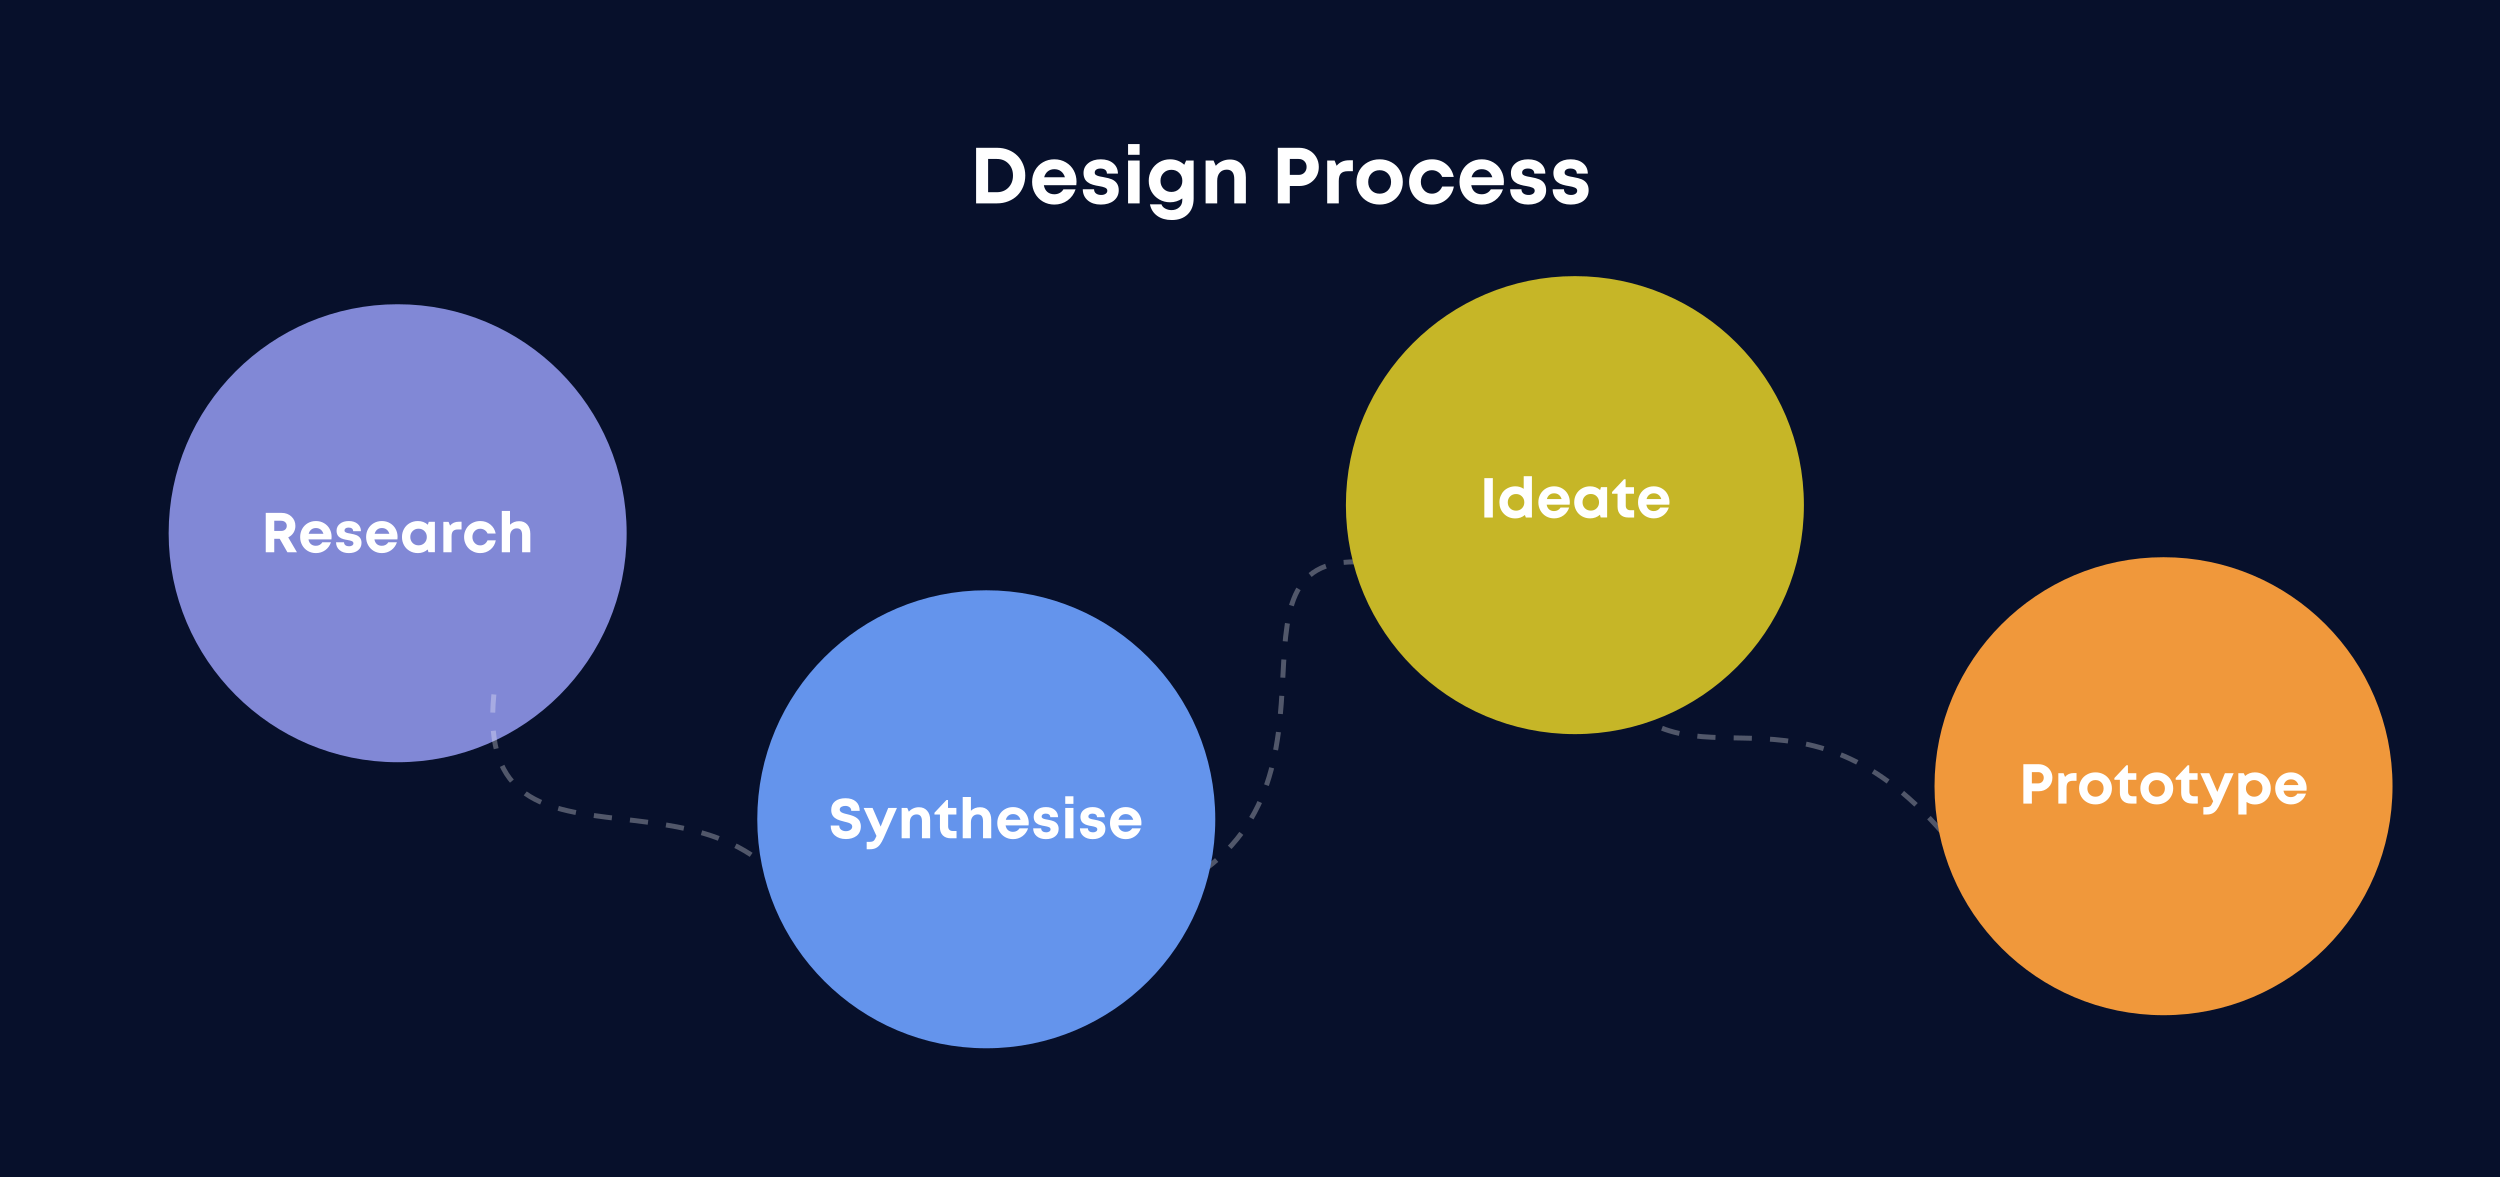 <svg width="1512" height="712" viewBox="0 0 1512 712" fill="none" xmlns="http://www.w3.org/2000/svg">
<rect x="-1" width="1513" height="712" fill="#07102B"/>
<circle cx="240.5" cy="322.5" r="138.5" fill="#8188D6"/>
<path d="M173.821 334L169.173 325.882H165.869V334H160.723V310.193H170.335C172.726 310.193 174.707 310.94 176.278 312.435C177.861 313.918 178.652 315.799 178.652 318.079C178.652 319.618 178.265 320.995 177.49 322.213C176.715 323.419 175.659 324.349 174.319 325.002L179.582 334H173.821ZM165.869 314.958V321.117H169.986C171.049 321.117 171.89 320.835 172.51 320.271C173.13 319.695 173.439 318.953 173.439 318.046C173.439 317.138 173.13 316.397 172.51 315.821C171.89 315.246 171.049 314.958 169.986 314.958H165.869ZM200.558 324.753C200.558 325.251 200.525 325.738 200.458 326.214H186.563C186.773 327.465 187.271 328.427 188.057 329.103C188.854 329.767 189.855 330.099 191.062 330.099C191.914 330.099 192.678 329.91 193.353 329.534C194.039 329.158 194.57 328.638 194.946 327.974H200.159C199.495 329.977 198.344 331.571 196.706 332.755C195.068 333.928 193.187 334.515 191.062 334.515C189.28 334.515 187.658 334.094 186.197 333.253C184.748 332.401 183.608 331.233 182.778 329.75C181.947 328.267 181.532 326.623 181.532 324.819C181.532 323.004 181.942 321.355 182.761 319.872C183.591 318.389 184.731 317.227 186.181 316.386C187.642 315.545 189.269 315.124 191.062 315.124C192.899 315.124 194.548 315.561 196.009 316.436C197.47 317.299 198.593 318.461 199.379 319.922C200.165 321.383 200.558 322.993 200.558 324.753ZM191.062 319.357C189.966 319.357 189.036 319.662 188.273 320.271C187.509 320.879 186.983 321.731 186.695 322.827H195.594C195.251 321.709 194.686 320.852 193.901 320.254C193.126 319.656 192.18 319.357 191.062 319.357ZM210.942 334.515C208.64 334.515 206.78 333.917 205.364 332.722C203.958 331.515 203.25 329.927 203.239 327.957H208.07C208.081 328.743 208.363 329.346 208.916 329.767C209.481 330.187 210.222 330.397 211.141 330.397C211.871 330.397 212.486 330.237 212.984 329.916C213.493 329.595 213.747 329.141 213.747 328.555C213.747 328.256 213.659 327.996 213.482 327.774C213.316 327.553 213.05 327.37 212.685 327.227C212.32 327.072 211.96 326.955 211.606 326.878C211.252 326.789 210.787 326.695 210.211 326.596C209.691 326.507 209.254 326.43 208.9 326.363C208.546 326.286 208.114 326.175 207.605 326.031C207.107 325.887 206.686 325.732 206.343 325.566C206 325.389 205.635 325.157 205.247 324.869C204.871 324.581 204.567 324.266 204.334 323.923C204.113 323.569 203.925 323.143 203.77 322.645C203.626 322.146 203.554 321.599 203.554 321.001C203.554 319.263 204.235 317.852 205.596 316.768C206.957 315.672 208.739 315.124 210.942 315.124C213.155 315.124 214.932 315.688 216.271 316.817C217.61 317.935 218.285 319.413 218.296 321.25H213.581C213.57 320.531 213.321 319.988 212.834 319.623C212.358 319.258 211.683 319.075 210.809 319.075C210.045 319.075 209.442 319.236 208.999 319.557C208.568 319.878 208.352 320.304 208.352 320.835C208.352 321.034 208.385 321.217 208.451 321.383C208.529 321.538 208.656 321.676 208.833 321.798C209.021 321.909 209.193 322.008 209.348 322.097C209.514 322.174 209.757 322.257 210.078 322.346C210.41 322.423 210.676 322.484 210.875 322.528C211.086 322.562 211.401 322.617 211.822 322.694C213.604 323.015 214.887 323.347 215.673 323.69C217.654 324.576 218.645 326.125 218.645 328.339C218.645 330.209 217.942 331.709 216.536 332.838C215.131 333.956 213.266 334.515 210.942 334.515ZM240.451 324.753C240.451 325.251 240.417 325.738 240.351 326.214H226.456C226.666 327.465 227.164 328.427 227.95 329.103C228.747 329.767 229.748 330.099 230.955 330.099C231.807 330.099 232.57 329.91 233.246 329.534C233.932 329.158 234.463 328.638 234.839 327.974H240.052C239.388 329.977 238.237 331.571 236.599 332.755C234.961 333.928 233.08 334.515 230.955 334.515C229.173 334.515 227.551 334.094 226.09 333.253C224.64 332.401 223.5 331.233 222.67 329.75C221.84 328.267 221.425 326.623 221.425 324.819C221.425 323.004 221.835 321.355 222.654 319.872C223.484 318.389 224.624 317.227 226.074 316.386C227.535 315.545 229.162 315.124 230.955 315.124C232.792 315.124 234.441 315.561 235.902 316.436C237.363 317.299 238.486 318.461 239.272 319.922C240.058 321.383 240.451 322.993 240.451 324.753ZM230.955 319.357C229.859 319.357 228.929 319.662 228.166 320.271C227.402 320.879 226.876 321.731 226.588 322.827H235.487C235.144 321.709 234.579 320.852 233.793 320.254C233.019 319.656 232.072 319.357 230.955 319.357ZM259.301 315.605H263.02V333.967H259.119L258.687 332.323C257.016 333.784 255.035 334.515 252.744 334.515C250.929 334.515 249.285 334.094 247.813 333.253C246.341 332.412 245.19 331.25 244.36 329.767C243.53 328.272 243.115 326.612 243.115 324.786C243.115 322.971 243.53 321.327 244.36 319.855C245.19 318.372 246.341 317.216 247.813 316.386C249.285 315.545 250.929 315.124 252.744 315.124C255.079 315.124 257.088 315.871 258.77 317.365L259.301 315.605ZM249.556 328.389C250.508 329.34 251.703 329.816 253.142 329.816C254.581 329.816 255.771 329.34 256.712 328.389C257.663 327.437 258.139 326.236 258.139 324.786C258.139 323.336 257.663 322.135 256.712 321.184C255.771 320.232 254.581 319.756 253.142 319.756C251.703 319.756 250.508 320.237 249.556 321.2C248.616 322.152 248.145 323.347 248.145 324.786C248.145 326.225 248.616 327.426 249.556 328.389ZM277.521 315.539H279.148V320.221H277.007C275.612 320.221 274.61 320.553 274.002 321.217C273.404 321.87 273.105 322.949 273.105 324.454V334H268.141V315.639H271.312L272.192 317.896C273.454 316.325 275.23 315.539 277.521 315.539ZM290.429 334.515C289.067 334.515 287.783 334.266 286.577 333.768C285.371 333.258 284.336 332.572 283.473 331.709C282.609 330.846 281.929 329.811 281.431 328.604C280.933 327.398 280.684 326.12 280.684 324.77C280.684 323.419 280.933 322.146 281.431 320.951C281.929 319.756 282.609 318.732 283.473 317.88C284.336 317.028 285.371 316.358 286.577 315.871C287.795 315.373 289.089 315.124 290.462 315.124C292.83 315.124 294.861 315.816 296.555 317.199C298.259 318.572 299.338 320.392 299.792 322.661H294.861C294.463 321.754 293.871 321.051 293.085 320.553C292.299 320.044 291.414 319.789 290.429 319.789C289.089 319.789 287.966 320.271 287.059 321.233C286.162 322.185 285.714 323.369 285.714 324.786C285.714 326.203 286.168 327.404 287.075 328.389C287.983 329.363 289.101 329.85 290.429 329.85C291.436 329.85 292.321 329.584 293.085 329.053C293.849 328.521 294.441 327.763 294.861 326.778H299.858C299.427 329.091 298.342 330.962 296.604 332.39C294.878 333.806 292.819 334.515 290.429 334.515ZM313.994 315.207C316.064 315.207 317.702 315.893 318.908 317.266C320.126 318.638 320.734 320.497 320.734 322.844V334H315.771V323.674C315.771 322.279 315.511 321.244 314.99 320.569C314.481 319.894 313.673 319.557 312.567 319.557C311.316 319.557 310.314 319.988 309.562 320.852C308.82 321.704 308.449 322.871 308.449 324.354V334H303.485V309.015H308.449V317.349C309.943 315.921 311.792 315.207 313.994 315.207Z" fill="white"/>
<path d="M298.694 420C286.008 549.384 450.922 441.327 492 570" stroke="white" stroke-opacity="0.3" stroke-width="3" stroke-dasharray="11 11"/>
<path d="M708.323 538.191C833 476.999 720 319.5 840 342" stroke="white" stroke-opacity="0.3" stroke-width="3" stroke-dasharray="11 11"/>
<path d="M986.5 429C1039 475.499 1109.5 394 1206 546" stroke="white" stroke-opacity="0.3" stroke-width="3" stroke-dasharray="11 11"/>
<circle cx="952.5" cy="305.5" r="138.5" fill="#C6B627"/>
<path d="M897.723 313V289.193H902.869V313H897.723ZM921.537 288.015H926.501V313H922.832L922.251 311.473C920.624 312.856 918.704 313.548 916.49 313.548C913.712 313.548 911.41 312.624 909.584 310.775C907.758 308.927 906.845 306.608 906.845 303.819C906.845 302.447 907.088 301.163 907.575 299.968C908.062 298.761 908.726 297.732 909.568 296.88C910.42 296.028 911.444 295.358 912.639 294.871C913.834 294.373 915.118 294.124 916.49 294.124C918.361 294.124 920.043 294.628 921.537 295.635V288.015ZM913.319 307.422C914.271 308.374 915.467 308.85 916.905 308.85C918.344 308.85 919.534 308.374 920.475 307.422C921.427 306.459 921.903 305.258 921.903 303.819C921.903 302.381 921.427 301.185 920.475 300.233C919.534 299.271 918.344 298.789 916.905 298.789C915.467 298.789 914.271 299.265 913.319 300.217C912.379 301.169 911.908 302.369 911.908 303.819C911.908 305.269 912.379 306.47 913.319 307.422ZM949.419 303.753C949.419 304.251 949.386 304.738 949.32 305.214H935.424C935.634 306.465 936.132 307.427 936.918 308.103C937.715 308.767 938.717 309.099 939.923 309.099C940.775 309.099 941.539 308.91 942.214 308.534C942.9 308.158 943.432 307.638 943.808 306.974H949.021C948.357 308.977 947.206 310.571 945.568 311.755C943.93 312.928 942.048 313.515 939.923 313.515C938.141 313.515 936.52 313.094 935.059 312.253C933.609 311.401 932.469 310.233 931.639 308.75C930.809 307.267 930.394 305.623 930.394 303.819C930.394 302.004 930.803 300.355 931.622 298.872C932.452 297.389 933.592 296.227 935.042 295.386C936.503 294.545 938.13 294.124 939.923 294.124C941.76 294.124 943.409 294.561 944.87 295.436C946.331 296.299 947.455 297.461 948.241 298.922C949.026 300.383 949.419 301.993 949.419 303.753ZM939.923 298.357C938.827 298.357 937.898 298.662 937.134 299.271C936.37 299.879 935.845 300.731 935.557 301.827H944.455C944.112 300.709 943.548 299.852 942.762 299.254C941.987 298.656 941.041 298.357 939.923 298.357ZM968.27 294.605H971.989V312.967H968.087L967.656 311.323C965.985 312.784 964.003 313.515 961.712 313.515C959.897 313.515 958.254 313.094 956.782 312.253C955.31 311.412 954.159 310.25 953.329 308.767C952.499 307.272 952.083 305.612 952.083 303.786C952.083 301.971 952.499 300.327 953.329 298.855C954.159 297.372 955.31 296.216 956.782 295.386C958.254 294.545 959.897 294.124 961.712 294.124C964.048 294.124 966.056 294.871 967.739 296.365L968.27 294.605ZM958.525 307.389C959.477 308.34 960.672 308.816 962.111 308.816C963.55 308.816 964.739 308.34 965.68 307.389C966.632 306.437 967.108 305.236 967.108 303.786C967.108 302.336 966.632 301.135 965.68 300.184C964.739 299.232 963.55 298.756 962.111 298.756C960.672 298.756 959.477 299.237 958.525 300.2C957.584 301.152 957.114 302.347 957.114 303.786C957.114 305.225 957.584 306.426 958.525 307.389ZM986.075 308.584H988.333V313H984.813C982.799 313 981.205 312.419 980.032 311.257C978.87 310.084 978.289 308.479 978.289 306.442V298.623H974.968V297.561L982.223 289.841H983.17V294.639H988.233V298.623H983.253V305.778C983.253 306.675 983.496 307.367 983.983 307.854C984.47 308.34 985.167 308.584 986.075 308.584ZM1009.71 303.753C1009.71 304.251 1009.67 304.738 1009.61 305.214H995.712C995.922 306.465 996.42 307.427 997.206 308.103C998.003 308.767 999.004 309.099 1000.21 309.099C1001.06 309.099 1001.83 308.91 1002.5 308.534C1003.19 308.158 1003.72 307.638 1004.1 306.974H1009.31C1008.64 308.977 1007.49 310.571 1005.86 311.755C1004.22 312.928 1002.34 313.515 1000.21 313.515C998.429 313.515 996.807 313.094 995.346 312.253C993.897 311.401 992.757 310.233 991.927 308.75C991.096 307.267 990.681 305.623 990.681 303.819C990.681 302.004 991.091 300.355 991.91 298.872C992.74 297.389 993.88 296.227 995.33 295.386C996.791 294.545 998.418 294.124 1000.21 294.124C1002.05 294.124 1003.7 294.561 1005.16 295.436C1006.62 296.299 1007.74 297.461 1008.53 298.922C1009.31 300.383 1009.71 301.993 1009.71 303.753ZM1000.21 298.357C999.115 298.357 998.185 298.662 997.422 299.271C996.658 299.879 996.132 300.731 995.845 301.827H1004.74C1004.4 300.709 1003.84 299.852 1003.05 299.254C1002.27 298.656 1001.33 298.357 1000.21 298.357Z" fill="white"/>
<circle cx="596.5" cy="495.5" r="138.5" fill="#6494EC"/>
<path d="M511.625 507.465C508.858 507.465 506.628 506.734 504.935 505.273C503.241 503.801 502.395 501.804 502.395 499.28H507.574C507.574 500.376 507.962 501.223 508.736 501.82C509.511 502.407 510.463 502.7 511.592 502.7C512.621 502.7 513.518 502.446 514.281 501.937C515.045 501.427 515.427 500.747 515.427 499.895C515.427 499.596 515.371 499.325 515.261 499.081C515.161 498.838 514.984 498.622 514.729 498.434C514.486 498.245 514.248 498.085 514.016 497.952C513.794 497.819 513.462 497.687 513.02 497.554C512.577 497.421 512.212 497.321 511.924 497.255C511.647 497.177 511.227 497.072 510.662 496.939C508.67 496.452 507.231 495.993 506.346 495.562C504.243 494.554 503.059 493.005 502.793 490.913C502.749 490.581 502.727 490.238 502.727 489.884C502.727 487.626 503.496 485.877 505.034 484.638C506.584 483.387 508.692 482.762 511.359 482.762C514.082 482.762 516.19 483.442 517.685 484.804C519.19 486.154 519.942 488.024 519.942 490.415H514.846C514.846 489.441 514.497 488.7 513.8 488.19C513.114 487.67 512.256 487.41 511.227 487.41C510.308 487.41 509.517 487.604 508.853 487.991C508.2 488.379 507.873 488.938 507.873 489.668C507.873 489.989 507.956 490.282 508.122 490.548C508.299 490.813 508.504 491.029 508.736 491.195C508.969 491.361 509.317 491.533 509.782 491.71C510.247 491.876 510.646 492.003 510.978 492.092C511.321 492.18 511.813 492.302 512.455 492.457C512.997 492.59 513.412 492.695 513.7 492.772C513.999 492.85 514.414 492.972 514.945 493.138C515.477 493.304 515.897 493.459 516.207 493.603C516.517 493.735 516.899 493.924 517.353 494.167C517.806 494.399 518.166 494.637 518.432 494.881C518.708 495.113 519.002 495.407 519.312 495.761C519.632 496.115 519.876 496.486 520.042 496.873C520.208 497.26 520.346 497.709 520.457 498.218C520.579 498.727 520.64 499.269 520.64 499.845C520.64 501.095 520.402 502.213 519.926 503.198C519.45 504.183 518.797 504.986 517.967 505.605C517.148 506.214 516.196 506.679 515.111 507C514.038 507.31 512.876 507.465 511.625 507.465ZM537.199 488.639H542.479L534.477 506.751C533.713 508.478 532.966 509.817 532.236 510.769C531.516 511.731 530.675 512.445 529.712 512.91C528.749 513.386 527.582 513.624 526.209 513.624H524.167V509.158H525.894C527.067 509.158 527.903 508.942 528.401 508.511C528.91 508.079 529.452 507.155 530.028 505.738L530.094 505.589L522.324 488.639H527.72L532.617 499.928L537.199 488.639ZM555.751 488.207C557.832 488.207 559.487 488.904 560.715 490.299C561.944 491.682 562.558 493.542 562.558 495.877V507H557.594V496.674C557.594 493.929 556.526 492.557 554.39 492.557C553.117 492.557 552.11 492.988 551.368 493.852C550.638 494.704 550.273 495.871 550.273 497.354V507H545.309V488.639H548.712L549.675 490.913C550.383 490.072 551.263 489.413 552.315 488.938C553.377 488.451 554.523 488.207 555.751 488.207ZM576.262 502.584H578.52V507H575C572.986 507 571.392 506.419 570.219 505.257C569.057 504.084 568.476 502.479 568.476 500.442V492.623H565.156V491.561L572.411 483.841H573.357V488.639H578.42V492.623H573.44V499.778C573.44 500.675 573.683 501.367 574.17 501.854C574.657 502.34 575.355 502.584 576.262 502.584ZM592.756 488.207C594.825 488.207 596.463 488.893 597.67 490.266C598.887 491.638 599.496 493.497 599.496 495.844V507H594.532V496.674C594.532 495.279 594.272 494.244 593.752 493.569C593.242 492.894 592.435 492.557 591.328 492.557C590.077 492.557 589.075 492.988 588.323 493.852C587.581 494.704 587.211 495.871 587.211 497.354V507H582.247V482.015H587.211V490.349C588.705 488.921 590.553 488.207 592.756 488.207ZM622.181 497.753C622.181 498.251 622.148 498.738 622.082 499.214H608.186C608.397 500.465 608.895 501.427 609.68 502.103C610.477 502.767 611.479 503.099 612.685 503.099C613.538 503.099 614.301 502.91 614.976 502.534C615.663 502.158 616.194 501.638 616.57 500.974H621.783C621.119 502.977 619.968 504.571 618.33 505.755C616.692 506.928 614.81 507.515 612.685 507.515C610.903 507.515 609.282 507.094 607.821 506.253C606.371 505.401 605.231 504.233 604.401 502.75C603.571 501.267 603.156 499.623 603.156 497.819C603.156 496.004 603.566 494.355 604.385 492.872C605.215 491.389 606.355 490.227 607.804 489.386C609.265 488.545 610.892 488.124 612.685 488.124C614.523 488.124 616.172 488.561 617.633 489.436C619.094 490.299 620.217 491.461 621.003 492.922C621.789 494.383 622.181 495.993 622.181 497.753ZM612.685 492.357C611.59 492.357 610.66 492.662 609.896 493.271C609.133 493.879 608.607 494.731 608.319 495.827H617.218C616.874 494.709 616.31 493.852 615.524 493.254C614.749 492.656 613.803 492.357 612.685 492.357ZM632.565 507.515C630.263 507.515 628.404 506.917 626.987 505.722C625.582 504.515 624.873 502.927 624.862 500.957H629.693C629.704 501.743 629.987 502.346 630.54 502.767C631.104 503.187 631.846 503.397 632.765 503.397C633.495 503.397 634.109 503.237 634.607 502.916C635.116 502.595 635.371 502.141 635.371 501.555C635.371 501.256 635.283 500.996 635.105 500.774C634.939 500.553 634.674 500.37 634.309 500.227C633.943 500.072 633.584 499.955 633.229 499.878C632.875 499.789 632.41 499.695 631.835 499.596C631.315 499.507 630.878 499.43 630.523 499.363C630.169 499.286 629.738 499.175 629.228 499.031C628.73 498.887 628.31 498.732 627.967 498.566C627.624 498.389 627.258 498.157 626.871 497.869C626.495 497.581 626.19 497.266 625.958 496.923C625.737 496.569 625.548 496.143 625.394 495.645C625.25 495.146 625.178 494.599 625.178 494.001C625.178 492.263 625.858 490.852 627.22 489.768C628.581 488.672 630.363 488.124 632.565 488.124C634.779 488.124 636.555 488.688 637.894 489.817C639.234 490.935 639.909 492.413 639.92 494.25H635.205C635.194 493.531 634.945 492.988 634.458 492.623C633.982 492.258 633.307 492.075 632.433 492.075C631.669 492.075 631.066 492.236 630.623 492.557C630.191 492.878 629.976 493.304 629.976 493.835C629.976 494.034 630.009 494.217 630.075 494.383C630.153 494.538 630.28 494.676 630.457 494.798C630.645 494.909 630.817 495.008 630.972 495.097C631.138 495.174 631.381 495.257 631.702 495.346C632.034 495.423 632.3 495.484 632.499 495.528C632.709 495.562 633.025 495.617 633.445 495.694C635.227 496.015 636.511 496.347 637.297 496.69C639.278 497.576 640.269 499.125 640.269 501.339C640.269 503.209 639.566 504.709 638.16 505.838C636.755 506.956 634.89 507.515 632.565 507.515ZM644.261 486.198V481.583H649.208V486.198H644.261ZM644.261 507V488.639H649.225V507H644.261ZM660.837 507.515C658.535 507.515 656.676 506.917 655.259 505.722C653.853 504.515 653.145 502.927 653.134 500.957H657.965C657.976 501.743 658.258 502.346 658.812 502.767C659.376 503.187 660.118 503.397 661.036 503.397C661.767 503.397 662.381 503.237 662.879 502.916C663.388 502.595 663.643 502.141 663.643 501.555C663.643 501.256 663.554 500.996 663.377 500.774C663.211 500.553 662.946 500.37 662.58 500.227C662.215 500.072 661.855 499.955 661.501 499.878C661.147 499.789 660.682 499.695 660.107 499.596C659.587 499.507 659.149 499.43 658.795 499.363C658.441 499.286 658.009 499.175 657.5 499.031C657.002 498.887 656.582 498.732 656.239 498.566C655.895 498.389 655.53 498.157 655.143 497.869C654.767 497.581 654.462 497.266 654.23 496.923C654.008 496.569 653.82 496.143 653.665 495.645C653.521 495.146 653.449 494.599 653.449 494.001C653.449 492.263 654.13 490.852 655.491 489.768C656.853 488.672 658.635 488.124 660.837 488.124C663.051 488.124 664.827 488.688 666.166 489.817C667.505 490.935 668.181 492.413 668.192 494.25H663.477C663.466 493.531 663.217 492.988 662.73 492.623C662.254 492.258 661.579 492.075 660.704 492.075C659.941 492.075 659.338 492.236 658.895 492.557C658.463 492.878 658.247 493.304 658.247 493.835C658.247 494.034 658.281 494.217 658.347 494.383C658.424 494.538 658.552 494.676 658.729 494.798C658.917 494.909 659.088 495.008 659.243 495.097C659.409 495.174 659.653 495.257 659.974 495.346C660.306 495.423 660.572 495.484 660.771 495.528C660.981 495.562 661.296 495.617 661.717 495.694C663.499 496.015 664.783 496.347 665.569 496.69C667.55 497.576 668.54 499.125 668.54 501.339C668.54 503.209 667.838 504.709 666.432 505.838C665.026 506.956 663.161 507.515 660.837 507.515ZM690.346 497.753C690.346 498.251 690.313 498.738 690.247 499.214H676.351C676.561 500.465 677.059 501.427 677.845 502.103C678.642 502.767 679.644 503.099 680.85 503.099C681.702 503.099 682.466 502.91 683.141 502.534C683.827 502.158 684.359 501.638 684.735 500.974H689.948C689.284 502.977 688.133 504.571 686.495 505.755C684.857 506.928 682.975 507.515 680.85 507.515C679.068 507.515 677.447 507.094 675.986 506.253C674.536 505.401 673.396 504.233 672.566 502.75C671.736 501.267 671.321 499.623 671.321 497.819C671.321 496.004 671.73 494.355 672.549 492.872C673.379 491.389 674.519 490.227 675.969 489.386C677.43 488.545 679.057 488.124 680.85 488.124C682.687 488.124 684.336 488.561 685.797 489.436C687.258 490.299 688.382 491.461 689.167 492.922C689.953 494.383 690.346 495.993 690.346 497.753ZM680.85 492.357C679.754 492.357 678.825 492.662 678.061 493.271C677.297 493.879 676.772 494.731 676.484 495.827H685.382C685.039 494.709 684.475 493.852 683.689 493.254C682.914 492.656 681.968 492.357 680.85 492.357Z" fill="white"/>
<circle cx="1308.5" cy="475.5" r="138.5" fill="#F0983B"/>
<path d="M1232.89 462.193C1234.46 462.193 1235.88 462.548 1237.15 463.256C1238.44 463.953 1239.44 464.933 1240.17 466.194C1240.92 467.445 1241.29 468.84 1241.29 470.378C1241.29 472.724 1240.48 474.678 1238.88 476.238C1237.28 477.788 1235.28 478.562 1232.89 478.562H1228.87V486H1223.72V462.193H1232.89ZM1232.65 473.798C1233.66 473.798 1234.48 473.477 1235.11 472.835C1235.74 472.193 1236.06 471.374 1236.06 470.378C1236.06 469.382 1235.74 468.568 1235.11 467.938C1234.49 467.296 1233.67 466.975 1232.65 466.975H1228.87V473.798H1232.65ZM1254.26 467.539H1255.89V472.221H1253.75C1252.35 472.221 1251.35 472.553 1250.74 473.217C1250.14 473.87 1249.84 474.949 1249.84 476.454V486H1244.88V467.639H1248.05L1248.93 469.896C1250.19 468.325 1251.97 467.539 1254.26 467.539ZM1267.35 486.515C1265.48 486.515 1263.79 486.094 1262.27 485.253C1260.75 484.412 1259.56 483.25 1258.7 481.767C1257.85 480.284 1257.42 478.634 1257.42 476.819C1257.42 474.982 1257.85 473.327 1258.7 471.855C1259.56 470.372 1260.75 469.216 1262.27 468.386C1263.79 467.545 1265.48 467.124 1267.35 467.124C1269.21 467.124 1270.9 467.545 1272.41 468.386C1273.93 469.216 1275.12 470.372 1275.98 471.855C1276.85 473.339 1277.28 474.993 1277.28 476.819C1277.28 478.634 1276.85 480.284 1275.98 481.767C1275.12 483.25 1273.93 484.412 1272.41 485.253C1270.9 486.094 1269.21 486.515 1267.35 486.515ZM1263.83 480.455C1264.75 481.385 1265.92 481.85 1267.35 481.85C1268.78 481.85 1269.95 481.385 1270.87 480.455C1271.79 479.514 1272.25 478.302 1272.25 476.819C1272.25 475.336 1271.79 474.13 1270.87 473.2C1269.95 472.259 1268.78 471.789 1267.35 471.789C1265.92 471.789 1264.75 472.259 1263.83 473.2C1262.91 474.13 1262.45 475.336 1262.45 476.819C1262.45 478.302 1262.91 479.514 1263.83 480.455ZM1289.89 481.584H1292.15V486H1288.63C1286.61 486 1285.02 485.419 1283.84 484.257C1282.68 483.084 1282.1 481.479 1282.1 479.442V471.623H1278.78V470.561L1286.04 462.841H1286.98V467.639H1292.05V471.623H1287.06V478.778C1287.06 479.675 1287.31 480.367 1287.8 480.854C1288.28 481.34 1288.98 481.584 1289.89 481.584ZM1304.42 486.515C1302.55 486.515 1300.86 486.094 1299.34 485.253C1297.83 484.412 1296.64 483.25 1295.77 481.767C1294.92 480.284 1294.49 478.634 1294.49 476.819C1294.49 474.982 1294.92 473.327 1295.77 471.855C1296.64 470.372 1297.83 469.216 1299.34 468.386C1300.86 467.545 1302.55 467.124 1304.42 467.124C1306.28 467.124 1307.97 467.545 1309.49 468.386C1311 469.216 1312.19 470.372 1313.05 471.855C1313.92 473.339 1314.35 474.993 1314.35 476.819C1314.35 478.634 1313.92 480.284 1313.05 481.767C1312.19 483.25 1311 484.412 1309.49 485.253C1307.97 486.094 1306.28 486.515 1304.42 486.515ZM1300.9 480.455C1301.82 481.385 1302.99 481.85 1304.42 481.85C1305.85 481.85 1307.02 481.385 1307.94 480.455C1308.86 479.514 1309.32 478.302 1309.32 476.819C1309.32 475.336 1308.86 474.13 1307.94 473.2C1307.02 472.259 1305.85 471.789 1304.42 471.789C1302.99 471.789 1301.82 472.259 1300.9 473.2C1299.98 474.13 1299.52 475.336 1299.52 476.819C1299.52 478.302 1299.98 479.514 1300.9 480.455ZM1326.96 481.584H1329.22V486H1325.7C1323.68 486 1322.09 485.419 1320.91 484.257C1319.75 483.084 1319.17 481.479 1319.17 479.442V471.623H1315.85V470.561L1323.11 462.841H1324.05V467.639H1329.12V471.623H1324.14V478.778C1324.14 479.675 1324.38 480.367 1324.87 480.854C1325.35 481.34 1326.05 481.584 1326.96 481.584ZM1345.63 467.639H1350.91L1342.9 485.751C1342.14 487.478 1341.39 488.817 1340.66 489.769C1339.94 490.731 1339.1 491.445 1338.14 491.91C1337.18 492.386 1336.01 492.624 1334.64 492.624H1332.59V488.158H1334.32C1335.49 488.158 1336.33 487.942 1336.83 487.511C1337.34 487.079 1337.88 486.155 1338.45 484.738L1338.52 484.589L1330.75 467.639H1336.15L1341.04 478.928L1345.63 467.639ZM1363.75 467.124C1365.56 467.124 1367.2 467.545 1368.66 468.386C1370.13 469.216 1371.28 470.372 1372.11 471.855C1372.94 473.339 1373.36 474.993 1373.36 476.819C1373.36 478.646 1372.94 480.306 1372.11 481.8C1371.28 483.283 1370.13 484.445 1368.66 485.286C1367.2 486.127 1365.56 486.548 1363.75 486.548C1361.89 486.548 1360.2 486.033 1358.7 485.004V492.624H1353.74V467.639H1357.01L1357.85 469.315C1359.5 467.854 1361.47 467.124 1363.75 467.124ZM1359.75 480.422C1360.7 481.374 1361.89 481.85 1363.33 481.85C1364.77 481.85 1365.96 481.374 1366.9 480.422C1367.85 479.47 1368.33 478.269 1368.33 476.819C1368.33 475.369 1367.85 474.169 1366.9 473.217C1365.96 472.265 1364.77 471.789 1363.33 471.789C1361.89 471.789 1360.7 472.271 1359.75 473.233C1358.8 474.185 1358.33 475.381 1358.33 476.819C1358.33 478.258 1358.8 479.459 1359.75 480.422ZM1395.06 476.753C1395.06 477.251 1395.03 477.738 1394.97 478.214H1381.07C1381.28 479.465 1381.78 480.427 1382.56 481.103C1383.36 481.767 1384.36 482.099 1385.57 482.099C1386.42 482.099 1387.18 481.91 1387.86 481.534C1388.55 481.158 1389.08 480.638 1389.45 479.974H1394.67C1394 481.977 1392.85 483.571 1391.21 484.755C1389.58 485.928 1387.69 486.515 1385.57 486.515C1383.79 486.515 1382.17 486.094 1380.7 485.253C1379.25 484.401 1378.11 483.233 1377.28 481.75C1376.45 480.267 1376.04 478.623 1376.04 476.819C1376.04 475.004 1376.45 473.355 1377.27 471.872C1378.1 470.389 1379.24 469.227 1380.69 468.386C1382.15 467.545 1383.78 467.124 1385.57 467.124C1387.41 467.124 1389.05 467.561 1390.52 468.436C1391.98 469.299 1393.1 470.461 1393.89 471.922C1394.67 473.383 1395.06 474.993 1395.06 476.753ZM1385.57 471.357C1384.47 471.357 1383.54 471.662 1382.78 472.271C1382.02 472.879 1381.49 473.731 1381.2 474.827H1390.1C1389.76 473.709 1389.19 472.852 1388.41 472.254C1387.63 471.656 1386.69 471.357 1385.57 471.357Z" fill="white"/>
<path d="M603.047 89.391C605.484 89.391 607.758 89.812 609.867 90.656C611.992 91.5 613.797 92.664 615.281 94.148C616.781 95.617 617.953 97.391 618.797 99.469C619.656 101.547 620.086 103.781 620.086 106.172C620.086 108.578 619.656 110.828 618.797 112.922C617.938 115 616.758 116.781 615.258 118.266C613.773 119.734 611.969 120.891 609.844 121.734C607.734 122.578 605.469 123 603.047 123H590.344V89.391H603.047ZM602.883 116.25C605.758 116.25 608.102 115.312 609.914 113.438C611.742 111.547 612.656 109.125 612.656 106.172C612.656 103.219 611.742 100.812 609.914 98.953C608.102 97.078 605.758 96.141 602.883 96.141H597.609V116.25H602.883ZM651.082 109.945C651.082 110.648 651.035 111.336 650.941 112.008H631.324C631.621 113.773 632.324 115.133 633.433 116.086C634.558 117.023 635.972 117.492 637.675 117.492C638.878 117.492 639.957 117.227 640.91 116.695C641.878 116.164 642.628 115.43 643.16 114.492H650.519C649.582 117.32 647.957 119.57 645.644 121.242C643.332 122.898 640.675 123.727 637.675 123.727C635.16 123.727 632.871 123.133 630.808 121.945C628.761 120.742 627.152 119.094 625.98 117C624.808 114.906 624.222 112.586 624.222 110.039C624.222 107.477 624.8 105.148 625.957 103.055C627.128 100.961 628.738 99.32 630.785 98.133C632.847 96.945 635.144 96.352 637.675 96.352C640.269 96.352 642.597 96.969 644.66 98.203C646.722 99.422 648.308 101.062 649.417 103.125C650.527 105.188 651.082 107.461 651.082 109.945ZM637.675 102.328C636.128 102.328 634.816 102.758 633.738 103.617C632.66 104.477 631.917 105.68 631.511 107.227H644.074C643.589 105.648 642.792 104.438 641.683 103.594C640.589 102.75 639.253 102.328 637.675 102.328ZM665.741 123.727C662.491 123.727 659.866 122.883 657.866 121.195C655.882 119.492 654.882 117.25 654.866 114.469H661.687C661.702 115.578 662.101 116.43 662.882 117.023C663.679 117.617 664.726 117.914 666.022 117.914C667.054 117.914 667.921 117.688 668.624 117.234C669.343 116.781 669.702 116.141 669.702 115.312C669.702 114.891 669.577 114.523 669.327 114.211C669.093 113.898 668.718 113.641 668.202 113.438C667.687 113.219 667.179 113.055 666.679 112.945C666.179 112.82 665.522 112.688 664.71 112.547C663.976 112.422 663.358 112.312 662.858 112.219C662.358 112.109 661.749 111.953 661.03 111.75C660.327 111.547 659.733 111.328 659.249 111.094C658.765 110.844 658.249 110.516 657.702 110.109C657.171 109.703 656.741 109.258 656.413 108.773C656.101 108.273 655.835 107.672 655.616 106.969C655.413 106.266 655.312 105.492 655.312 104.648C655.312 102.195 656.272 100.203 658.194 98.672C660.116 97.125 662.632 96.352 665.741 96.352C668.866 96.352 671.374 97.148 673.265 98.742C675.155 100.32 676.108 102.406 676.124 105H669.468C669.452 103.984 669.101 103.219 668.413 102.703C667.741 102.188 666.788 101.93 665.554 101.93C664.476 101.93 663.624 102.156 662.999 102.609C662.39 103.062 662.085 103.664 662.085 104.414C662.085 104.695 662.132 104.953 662.226 105.188C662.335 105.406 662.515 105.602 662.765 105.773C663.03 105.93 663.272 106.07 663.491 106.195C663.726 106.305 664.069 106.422 664.522 106.547C664.991 106.656 665.366 106.742 665.647 106.805C665.944 106.852 666.39 106.93 666.983 107.039C669.499 107.492 671.312 107.961 672.421 108.445C675.218 109.695 676.616 111.883 676.616 115.008C676.616 117.648 675.624 119.766 673.64 121.359C671.655 122.938 669.022 123.727 665.741 123.727ZM682.253 93.633V87.117H689.237V93.633H682.253ZM682.253 123V97.078H689.26V123H682.253ZM717.373 97.078H721.92V120C721.92 124.047 720.74 127.234 718.381 129.562C716.022 131.906 712.787 133.078 708.678 133.078C705.162 133.078 702.232 132.234 699.889 130.547C697.545 128.859 696.076 126.531 695.482 123.562H702.443C702.818 124.672 703.584 125.531 704.74 126.141C705.912 126.766 707.186 127.078 708.561 127.078C710.389 127.078 711.928 126.523 713.178 125.414C714.428 124.32 715.053 122.852 715.053 121.008V120.023C712.85 121.57 710.381 122.344 707.647 122.344C705.272 122.344 703.092 121.773 701.107 120.633C699.139 119.492 697.584 117.93 696.443 115.945C695.318 113.945 694.756 111.75 694.756 109.359C694.756 106.984 695.318 104.805 696.443 102.82C697.584 100.82 699.139 99.242 701.107 98.086C703.092 96.93 705.272 96.352 707.647 96.352C711.006 96.352 713.873 97.453 716.248 99.656L717.373 97.078ZM708.467 116.086C710.373 116.086 711.951 115.453 713.201 114.188C714.451 112.906 715.076 111.297 715.076 109.359C715.076 107.438 714.451 105.852 713.201 104.602C711.967 103.336 710.389 102.703 708.467 102.703C706.561 102.703 704.982 103.336 703.732 104.602C702.482 105.852 701.857 107.438 701.857 109.359C701.857 111.297 702.475 112.906 703.709 114.188C704.959 115.453 706.545 116.086 708.467 116.086ZM743.892 96.469C746.83 96.469 749.166 97.453 750.9 99.422C752.634 101.375 753.502 104 753.502 107.297V123H746.494V108.422C746.494 104.547 744.986 102.609 741.97 102.609C740.173 102.609 738.752 103.219 737.705 104.438C736.673 105.641 736.158 107.289 736.158 109.383V123H729.15V97.078H733.955L735.314 100.289C736.314 99.102 737.556 98.172 739.041 97.5C740.541 96.812 742.158 96.469 743.892 96.469ZM785.751 89.391C787.969 89.391 789.977 89.891 791.774 90.891C793.587 91.875 795.008 93.258 796.04 95.039C797.087 96.805 797.61 98.773 797.61 100.945C797.61 104.258 796.477 107.016 794.212 109.219C791.946 111.406 789.126 112.5 785.751 112.5H780.079V123H772.813V89.391H785.751ZM785.423 105.773C786.844 105.773 788.001 105.32 788.891 104.414C789.782 103.508 790.227 102.352 790.227 100.945C790.227 99.539 789.782 98.391 788.891 97.5C788.016 96.594 786.86 96.141 785.423 96.141H780.079V105.773H785.423ZM815.926 96.938H818.223V103.547H815.199C813.231 103.547 811.817 104.016 810.957 104.953C810.113 105.875 809.692 107.398 809.692 109.523V123H802.684V97.078H807.16L808.402 100.266C810.184 98.047 812.692 96.938 815.926 96.938ZM834.406 123.727C831.765 123.727 829.375 123.133 827.234 121.945C825.093 120.758 823.414 119.117 822.195 117.023C820.992 114.93 820.39 112.602 820.39 110.039C820.39 107.445 820.992 105.109 822.195 103.031C823.414 100.938 825.093 99.305 827.234 98.133C829.375 96.945 831.765 96.352 834.406 96.352C837.031 96.352 839.414 96.945 841.554 98.133C843.695 99.305 845.375 100.938 846.593 103.031C847.812 105.125 848.422 107.461 848.422 110.039C848.422 112.602 847.812 114.93 846.593 117.023C845.375 119.117 843.695 120.758 841.554 121.945C839.414 123.133 837.031 123.727 834.406 123.727ZM829.437 115.172C830.734 116.484 832.39 117.141 834.406 117.141C836.422 117.141 838.078 116.484 839.375 115.172C840.672 113.844 841.32 112.133 841.32 110.039C841.32 107.945 840.672 106.242 839.375 104.93C838.078 103.602 836.422 102.938 834.406 102.938C832.39 102.938 830.734 103.602 829.437 104.93C828.14 106.242 827.492 107.945 827.492 110.039C827.492 112.133 828.14 113.844 829.437 115.172ZM865.987 123.727C864.066 123.727 862.253 123.375 860.55 122.672C858.847 121.953 857.386 120.984 856.167 119.766C854.948 118.547 853.987 117.086 853.284 115.383C852.581 113.68 852.23 111.875 852.23 109.969C852.23 108.062 852.581 106.266 853.284 104.578C853.987 102.891 854.948 101.445 856.167 100.242C857.386 99.039 858.847 98.094 860.55 97.406C862.269 96.703 864.097 96.352 866.034 96.352C869.378 96.352 872.245 97.328 874.636 99.281C877.042 101.219 878.566 103.789 879.206 106.992H872.245C871.683 105.711 870.847 104.719 869.737 104.016C868.628 103.297 867.378 102.938 865.987 102.938C864.097 102.938 862.511 103.617 861.23 104.977C859.964 106.32 859.331 107.992 859.331 109.992C859.331 111.992 859.972 113.688 861.253 115.078C862.534 116.453 864.112 117.141 865.987 117.141C867.409 117.141 868.659 116.766 869.737 116.016C870.816 115.266 871.652 114.195 872.245 112.805H879.3C878.691 116.07 877.159 118.711 874.706 120.727C872.269 122.727 869.362 123.727 865.987 123.727ZM909.569 109.945C909.569 110.648 909.522 111.336 909.428 112.008H889.811C890.108 113.773 890.811 115.133 891.921 116.086C893.046 117.023 894.46 117.492 896.163 117.492C897.366 117.492 898.444 117.227 899.397 116.695C900.366 116.164 901.116 115.43 901.647 114.492H909.007C908.069 117.32 906.444 119.57 904.132 121.242C901.819 122.898 899.163 123.727 896.163 123.727C893.647 123.727 891.358 123.133 889.296 121.945C887.249 120.742 885.639 119.094 884.467 117C883.296 114.906 882.71 112.586 882.71 110.039C882.71 107.477 883.288 105.148 884.444 103.055C885.616 100.961 887.225 99.32 889.272 98.133C891.335 96.945 893.632 96.352 896.163 96.352C898.757 96.352 901.085 96.969 903.147 98.203C905.21 99.422 906.796 101.062 907.905 103.125C909.014 105.188 909.569 107.461 909.569 109.945ZM896.163 102.328C894.616 102.328 893.303 102.758 892.225 103.617C891.147 104.477 890.405 105.68 889.999 107.227H902.561C902.077 105.648 901.28 104.438 900.171 103.594C899.077 102.75 897.741 102.328 896.163 102.328ZM924.229 123.727C920.979 123.727 918.354 122.883 916.354 121.195C914.369 119.492 913.369 117.25 913.354 114.469H920.174C920.19 115.578 920.588 116.43 921.369 117.023C922.166 117.617 923.213 117.914 924.51 117.914C925.541 117.914 926.408 117.688 927.112 117.234C927.83 116.781 928.19 116.141 928.19 115.312C928.19 114.891 928.065 114.523 927.815 114.211C927.58 113.898 927.205 113.641 926.69 113.438C926.174 113.219 925.666 113.055 925.166 112.945C924.666 112.82 924.01 112.688 923.198 112.547C922.463 112.422 921.846 112.312 921.346 112.219C920.846 112.109 920.237 111.953 919.518 111.75C918.815 111.547 918.221 111.328 917.737 111.094C917.252 110.844 916.737 110.516 916.19 110.109C915.658 109.703 915.229 109.258 914.901 108.773C914.588 108.273 914.323 107.672 914.104 106.969C913.901 106.266 913.799 105.492 913.799 104.648C913.799 102.195 914.76 100.203 916.682 98.672C918.604 97.125 921.119 96.352 924.229 96.352C927.354 96.352 929.862 97.148 931.752 98.742C933.643 100.32 934.596 102.406 934.612 105H927.955C927.94 103.984 927.588 103.219 926.901 102.703C926.229 102.188 925.276 101.93 924.041 101.93C922.963 101.93 922.112 102.156 921.487 102.609C920.877 103.062 920.573 103.664 920.573 104.414C920.573 104.695 920.619 104.953 920.713 105.188C920.823 105.406 921.002 105.602 921.252 105.773C921.518 105.93 921.76 106.07 921.979 106.195C922.213 106.305 922.557 106.422 923.01 106.547C923.479 106.656 923.854 106.742 924.135 106.805C924.432 106.852 924.877 106.93 925.471 107.039C927.987 107.492 929.799 107.961 930.908 108.445C933.705 109.695 935.104 111.883 935.104 115.008C935.104 117.648 934.112 119.766 932.127 121.359C930.143 122.938 927.51 123.727 924.229 123.727ZM949.927 123.727C946.677 123.727 944.052 122.883 942.052 121.195C940.068 119.492 939.068 117.25 939.052 114.469H945.873C945.888 115.578 946.287 116.43 947.068 117.023C947.865 117.617 948.912 117.914 950.209 117.914C951.24 117.914 952.107 117.688 952.81 117.234C953.529 116.781 953.888 116.141 953.888 115.312C953.888 114.891 953.763 114.523 953.513 114.211C953.279 113.898 952.904 113.641 952.388 113.438C951.873 113.219 951.365 113.055 950.865 112.945C950.365 112.82 949.709 112.688 948.896 112.547C948.162 112.422 947.545 112.312 947.045 112.219C946.545 112.109 945.935 111.953 945.217 111.75C944.513 111.547 943.92 111.328 943.435 111.094C942.951 110.844 942.435 110.516 941.888 110.109C941.357 109.703 940.927 109.258 940.599 108.773C940.287 108.273 940.021 107.672 939.802 106.969C939.599 106.266 939.498 105.492 939.498 104.648C939.498 102.195 940.459 100.203 942.381 98.672C944.302 97.125 946.818 96.352 949.927 96.352C953.052 96.352 955.56 97.148 957.451 98.742C959.342 100.32 960.295 102.406 960.31 105H953.654C953.638 103.984 953.287 103.219 952.599 102.703C951.927 102.188 950.974 101.93 949.74 101.93C948.662 101.93 947.81 102.156 947.185 102.609C946.576 103.062 946.271 103.664 946.271 104.414C946.271 104.695 946.318 104.953 946.412 105.188C946.521 105.406 946.701 105.602 946.951 105.773C947.217 105.93 947.459 106.07 947.677 106.195C947.912 106.305 948.256 106.422 948.709 106.547C949.177 106.656 949.552 106.742 949.834 106.805C950.131 106.852 950.576 106.93 951.17 107.039C953.685 107.492 955.498 107.961 956.607 108.445C959.404 109.695 960.802 111.883 960.802 115.008C960.802 117.648 959.81 119.766 957.826 121.359C955.842 122.938 953.209 123.727 949.927 123.727Z" fill="white"/>
</svg>

